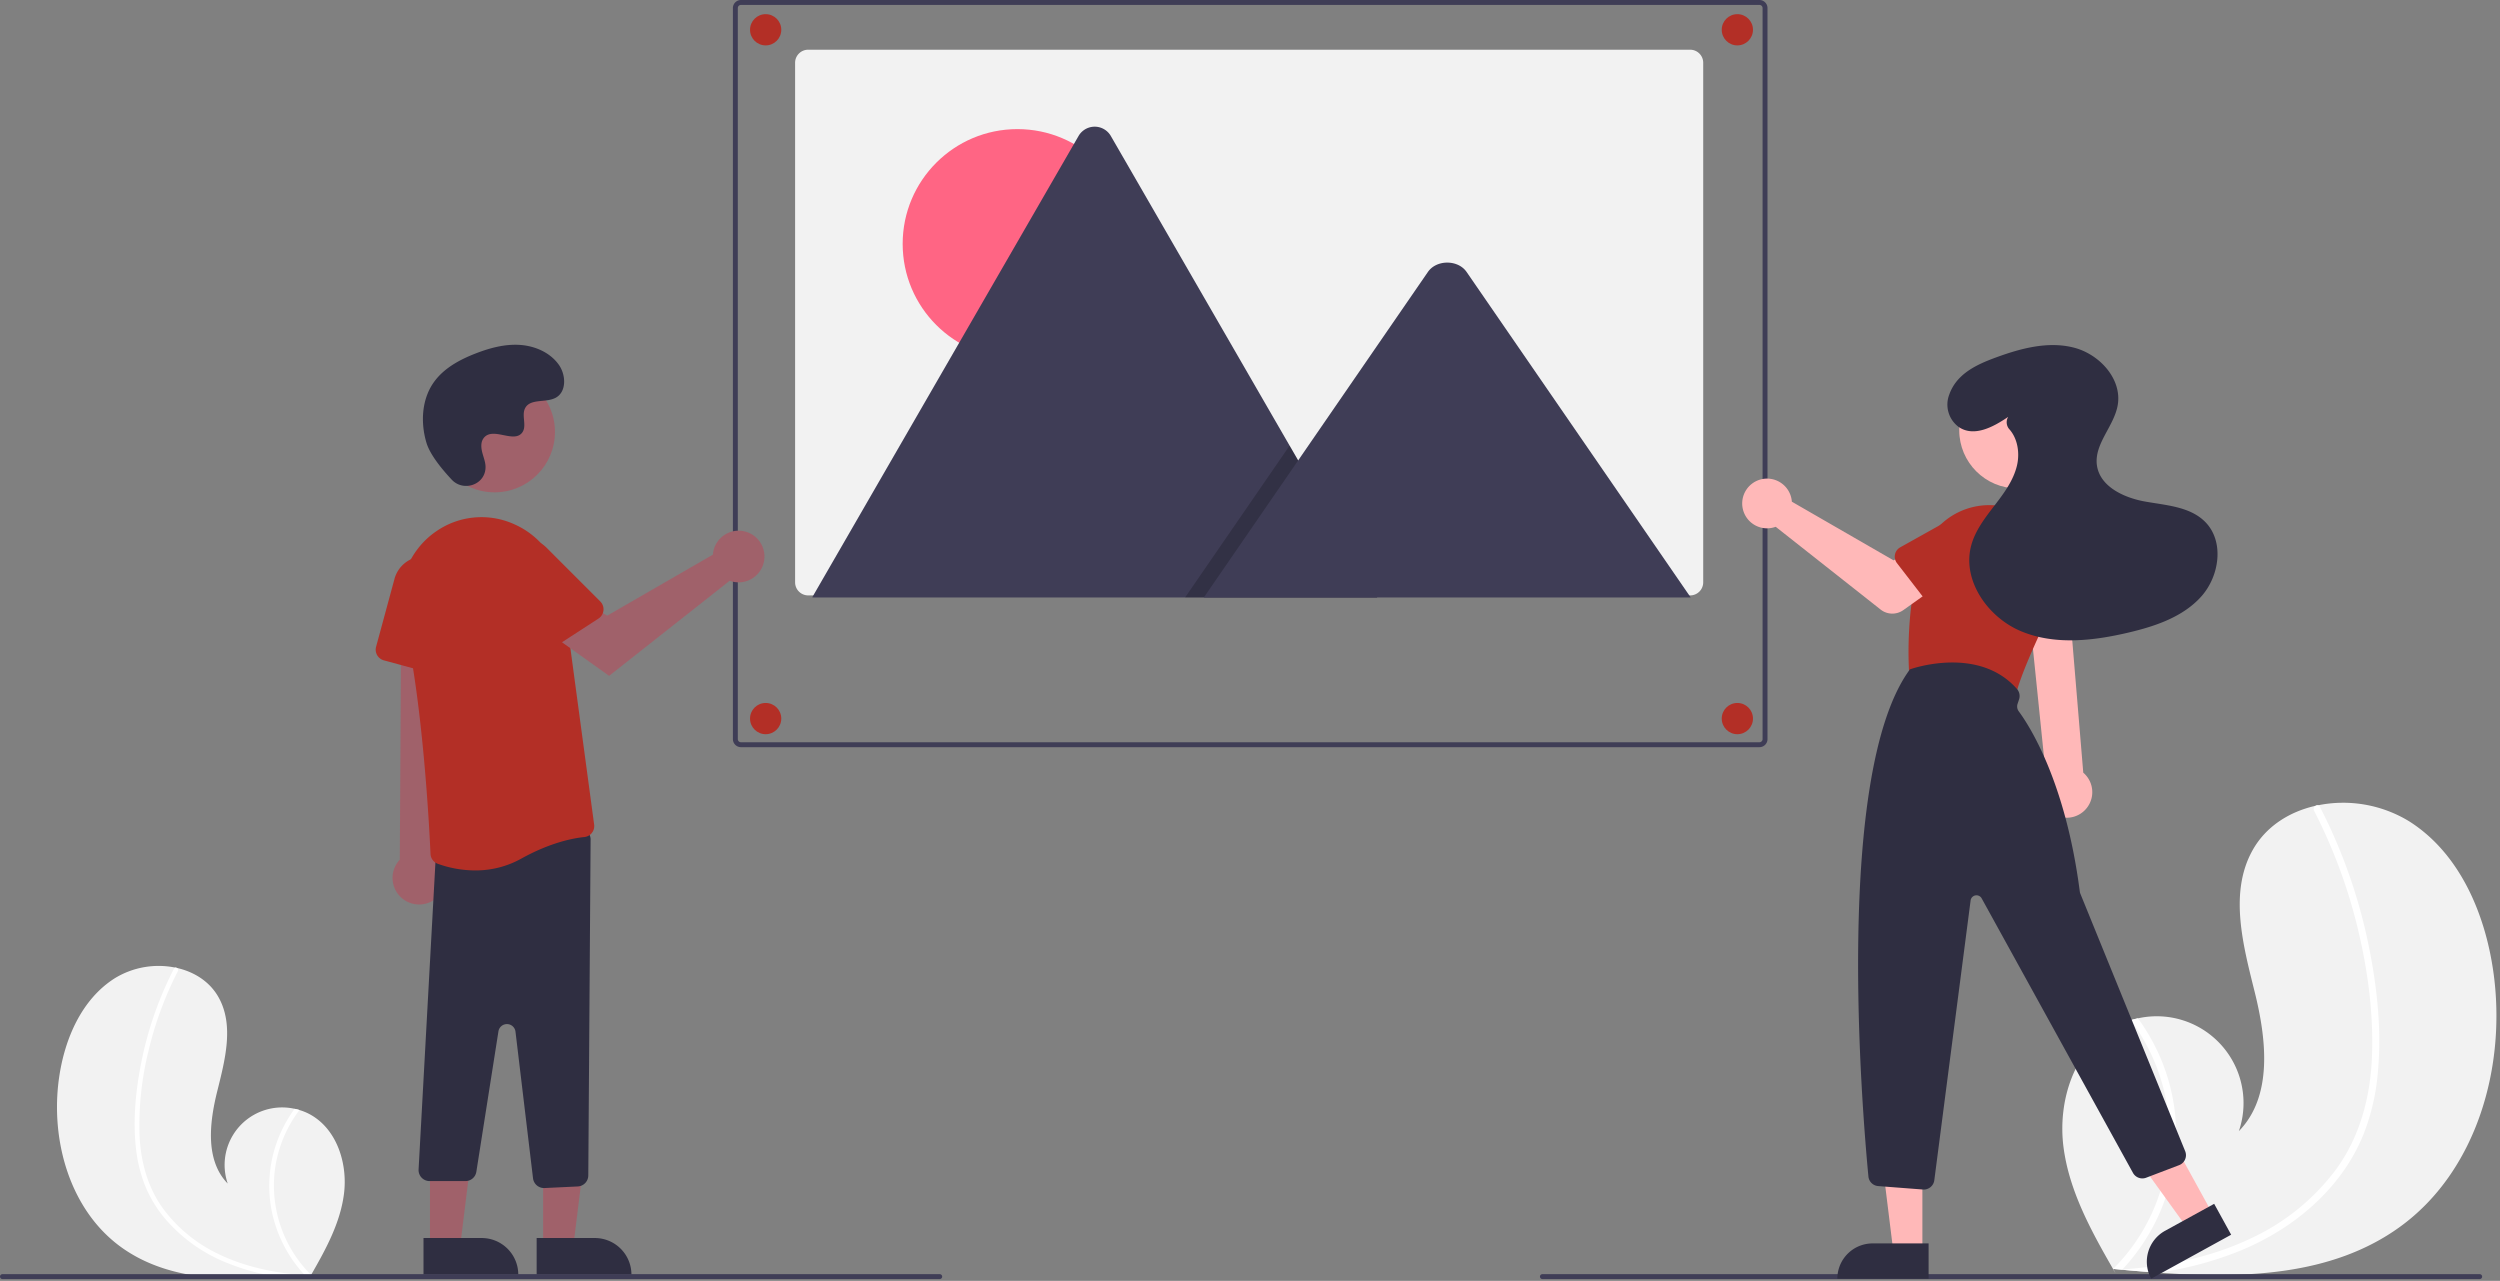 <?xml version="1.0" encoding="UTF-8" standalone="no"?>
<svg
   xmlns:dc="http://purl.org/dc/elements/1.1/"
   xmlns:cc="http://creativecommons.org/ns#"
   xmlns:rdf="http://www.w3.org/1999/02/22-rdf-syntax-ns#"
   xmlns:svg="http://www.w3.org/2000/svg"
   xmlns="http://www.w3.org/2000/svg"
   xmlns:sodipodi="http://sodipodi.sourceforge.net/DTD/sodipodi-0.dtd"
   xmlns:inkscape="http://www.inkscape.org/namespaces/inkscape"
   id="a5a3b5e3-d7d8-4dd0-99da-2c47698acbff"
   data-name="Layer 1"
   width="250"
   height="128.089"
   viewBox="0 0 250 128.089"
   version="1.1"
   sodipodi:docname="photoshop-illustration.svg"
   inkscape:version="1.0.1 (3bc2e813f5, 2020-09-07, custom)">
  <rect x="0" y="0" width="250" height="128.089" fill="#808080" stroke="none"/>
  <defs
     id="defs85" />
  <sodipodi:namedview
     pagecolor="#ffffff"
     bordercolor="#666666"
     borderopacity="1"
     objecttolerance="10"
     gridtolerance="10"
     guidetolerance="10"
     inkscape:pageopacity="0"
     inkscape:pageshadow="2"
     inkscape:window-width="1920"
     inkscape:window-height="1058"
     id="namedview83"
     showgrid="false"
     inkscape:zoom="0.80339631"
     inkscape:cx="-89.743603"
     inkscape:cy="-8.6103281"
     inkscape:window-x="0"
     inkscape:window-y="22"
     inkscape:window-maximized="0"
     inkscape:current-layer="a5a3b5e3-d7d8-4dd0-99da-2c47698acbff" />
  <g
     id="g952"
     transform="scale(0.246)">
    <path
       d="m 141.875,697.022 c 18.351,13.22 42.132,13.884 65.119,12.26 3.21,-0.226 6.397,-0.492 9.555,-0.779 0.019,-0.005 0.044,-0.003 0.064,-0.008 0.152,-0.014 0.304,-0.029 0.449,-0.037 0.652,-0.061 1.304,-0.122 1.949,-0.183 l -0.153,0.291 -0.479,0.903 c 0.172,-0.302 0.344,-0.598 0.516,-0.9 0.051,-0.091 0.107,-0.181 0.158,-0.272 5.955,-10.363 11.861,-21.106 13.368,-32.939 1.557,-12.282 -2.819,-26.189 -13.629,-32.226 a 21.814,21.814 0 0 0 -4.476,-1.875 c -0.646,-0.196 -1.302,-0.356 -1.964,-0.497 a 23.38,23.38 0 0 0 -27.19,30.393 c -9.165,-9.397 -7.455,-24.643 -4.294,-37.384 3.167,-12.741 7.002,-26.918 0.56,-38.362 -3.581,-6.37 -9.879,-10.322 -16.946,-11.914 -0.217,-0.047 -0.433,-0.093 -0.651,-0.134 a 34.121,34.121 0 0 0 -24.514,4.295 c -13.514,8.516 -20.455,24.662 -22.707,40.479 -3.63,25.452 4.403,53.857 25.266,68.889 z"
       transform="translate(-92.595,-190.028)"
       fill="#f2f2f2"
       id="path2" />
    <path
       d="m 147.8,656.222 a 58.004,58.004 0 0 0 4.003,16.346 50.366,50.366 0 0 0 7.82,12.773 64.531,64.531 0 0 0 24.788,17.873 92.875,92.875 0 0 0 22.583,6.068 c 3.21,-0.226 6.397,-0.492 9.555,-0.779 0.019,-0.005 0.044,-0.003 0.064,-0.008 0.152,-0.014 0.304,-0.029 0.449,-0.037 0.652,-0.061 1.304,-0.122 1.949,-0.183 l -0.153,0.291 -0.479,0.903 c 0.172,-0.302 0.344,-0.598 0.516,-0.9 0.051,-0.091 0.107,-0.181 0.158,-0.272 a 51.34,51.34 0 0 1 -14.388,-44.91 51.779,51.779 0 0 1 9.651,-22.129 c -0.646,-0.196 -1.302,-0.356 -1.964,-0.497 a 53.684,53.684 0 0 0 -4.897,8.111 52.603,52.603 0 0 0 -4.538,32.725 53.781,53.781 0 0 0 13.626,26.825 c -0.613,-0.043 -1.232,-0.093 -1.838,-0.148 -11.474,-0.972 -22.925,-3.439 -33.333,-8.492 A 60.034,60.034 0 0 1 158.881,681.327 c -6.303,-8.693 -9.081,-19.149 -9.558,-29.776 a 125.662,125.662 0 0 1 3.567,-34.019 142.789,142.789 0 0 1 11.998,-32.683 1.027,1.027 0 0 0 -0.408,-1.355 0.873,0.873 0 0 0 -0.651,-0.134 0.76,0.76 0 0 0 -0.502,0.43 c -0.656,1.28 -1.3,2.562 -1.919,3.857 a 144.41,144.41 0 0 0 -11.305,33.908 c -2.281,11.313 -3.498,23.148 -2.305,34.668 z"
       transform="translate(-92.595,-190.028)"
       fill="#ffffff"
       id="path4" />
    <path
       d="m 1068.011,688.875 c -27.688,19.946 -63.569,20.948 -98.252,18.497 -4.843,-0.342 -9.652,-0.743 -14.416,-1.175 -0.029,-0.007 -0.067,-0.005 -0.096,-0.012 -0.229,-0.022 -0.458,-0.044 -0.677,-0.057 -0.983,-0.092 -1.967,-0.184 -2.941,-0.277 l 0.23,0.439 0.722,1.363 c -0.26,-0.456 -0.519,-0.903 -0.778,-1.359 -0.076,-0.137 -0.162,-0.273 -0.238,-0.41 -8.985,-15.635 -17.896,-31.845 -20.169,-49.699 -2.35,-18.531 4.254,-39.515 20.563,-48.623 a 32.912,32.912 0 0 1 6.754,-2.828 c 0.975,-0.296 1.964,-0.537 2.964,-0.75 a 35.277,35.277 0 0 1 41.024,45.858 c 13.828,-14.179 11.248,-37.181 6.478,-56.405 -4.779,-19.223 -10.565,-40.615 -0.844,-57.881 5.403,-9.611 14.905,-15.574 25.569,-17.976 0.327,-0.07 0.654,-0.141 0.982,-0.202 a 51.483,51.483 0 0 1 36.988,6.481 c 20.39,12.849 30.862,37.211 34.261,61.075 5.476,38.402 -6.643,81.261 -38.122,103.941 z"
       transform="translate(-92.595,-190.028)"
       fill="#f2f2f2"
       id="path6" />
    <path
       d="m 1059.071,627.314 a 87.517,87.517 0 0 1 -6.04,24.662 75.993,75.993 0 0 1 -11.799,19.272 c -9.951,11.971 -23.11,20.971 -37.4,26.968 a 140.132,140.132 0 0 1 -34.074,9.155 c -4.843,-0.342 -9.652,-0.743 -14.416,-1.175 -0.029,-0.007 -0.067,-0.005 -0.096,-0.012 -0.229,-0.022 -0.458,-0.044 -0.677,-0.057 -0.983,-0.092 -1.967,-0.184 -2.941,-0.277 l 0.23,0.439 0.722,1.363 c -0.26,-0.456 -0.519,-0.903 -0.778,-1.359 -0.076,-0.137 -0.162,-0.273 -0.238,-0.41 a 77.462,77.462 0 0 0 21.709,-67.761 78.126,78.126 0 0 0 -14.562,-33.389 c 0.975,-0.296 1.964,-0.537 2.964,-0.75 a 81.002,81.002 0 0 1 7.389,12.238 79.369,79.369 0 0 1 6.848,49.376 81.146,81.146 0 0 1 -20.559,40.474 c 0.925,-0.065 1.859,-0.141 2.773,-0.224 17.313,-1.467 34.59,-5.189 50.293,-12.812 a 90.58,90.58 0 0 0 33.933,-27.842 c 9.51,-13.116 13.701,-28.892 14.421,-44.927 0.763,-17.167 -1.464,-34.635 -5.382,-51.329 a 215.443,215.443 0 0 0 -18.103,-49.313 1.549,1.549 0 0 1 0.615,-2.045 1.317,1.317 0 0 1 0.982,-0.202 1.147,1.147 0 0 1 0.757,0.649 c 0.99,1.932 1.961,3.865 2.896,5.82 a 217.889,217.889 0 0 1 17.057,51.161 c 3.442,17.069 5.279,34.925 3.478,52.307 z"
       transform="translate(-92.595,-190.028)"
       fill="#ffffff"
       id="path8" />
    <path
       d="M 807.819,493.758 H 393.794 a 3.281,3.281 0 0 1 -3.273,-3.272 V 193.302 a 3.281,3.281 0 0 1 3.273,-3.273 H 807.818 a 3.281,3.281 0 0 1 3.273,3.272 v 297.184 a 3.281,3.281 0 0 1 -3.272,3.273 z M 393.794,192.028 a 1.277,1.277 0 0 0 -1.274,1.274 v 297.182 a 1.278,1.278 0 0 0 1.275,1.273 H 807.818 a 1.278,1.278 0 0 0 1.273,-1.274 V 193.302 a 1.277,1.277 0 0 0 -1.274,-1.273 z"
       transform="translate(-92.595,-190.028)"
       fill="#3f3d56"
       id="path10" />
    <path
       d="m 784.958,215.552 v 211.195 a 5.315,5.315 0 0 1 -5.314,5.317 H 421.125 a 4.482,4.482 0 0 1 -0.762,-0.059 5.312,5.312 0 0 1 -4.555,-5.258 V 215.552 a 5.315,5.315 0 0 1 5.314,-5.317 h 358.52 a 5.315,5.315 0 0 1 5.317,5.314 z"
       transform="translate(-92.595,-190.028)"
       fill="#f2f2f2"
       id="path12" />
    <circle
       cx="413.584"
       cy="99.131"
       r="46.648"
       fill="#ff6584"
       id="circle14" />
    <path
       d="M 652.462,432.91 H 423.622 a 4.666,4.666 0 0 1 -0.855,-0.068 l 108.23,-187.471 a 7.578,7.578 0 0 1 13.191,0 l 72.636,125.807 3.48,6.02 z"
       transform="translate(-92.595,-190.028)"
       fill="#3f3d56"
       id="path16" />
    <polygon
       points="522.85,183.158 524.23,181.151 527.71,187.171 559.866,242.882 481.735,242.882 520.089,187.171 "
       opacity="0.2"
       style="isolation:isolate"
       id="polygon18" />
    <path
       d="M 779.878,432.91 H 581.95 l 38.354,-55.711 2.76,-4.013 49.979,-72.602 c 3.277,-4.758 11.159,-5.055 15.012,-0.897 a 9.033,9.033 0 0 1 0.72,0.897 z"
       transform="translate(-92.595,-190.028)"
       fill="#3f3d56"
       id="path20" />
    <circle
       cx="311.242"
       cy="292.106"
       r="6.35"
       fill="#b32f26"
       id="circle22" />
    <circle
       cx="311.242"
       cy="12.106"
       r="6.35"
       fill="#b32f26"
       id="circle24" />
    <circle
       cx="706.242"
       cy="12.106"
       r="6.35"
       fill="#b32f26"
       id="circle26" />
    <circle
       cx="706.242"
       cy="292.106"
       r="6.35"
       fill="#b32f26"
       id="circle28" />
    <polygon
       points="220.777,459.478 220.779,506.765 233.039,506.765 238.871,459.477 "
       fill="#a0616a"
       id="polygon30" />
    <path
       d="m 310.748,693.29 h 38.531 V 708.177 H 325.635 a 14.887,14.887 0 0 1 -14.887,-14.887 v 0 z"
       transform="rotate(179.997,283.718,605.718)"
       fill="#2f2e41"
       id="path32" />
    <polygon
       points="174.777,459.478 174.779,506.765 187.039,506.765 192.871,459.477 "
       fill="#a0616a"
       id="polygon34" />
    <path
       d="m 264.748,693.29 h 38.531 V 708.177 H 279.635 a 14.887,14.887 0 0 1 -14.887,-14.887 v 0 z"
       transform="rotate(179.997,237.718,605.718)"
       fill="#2f2e41"
       id="path36" />
    <path
       d="m 268.872,555.955 a 10.743,10.743 0 0 0 2.062,-16.343 l 8.072,-114.558 -23.253,2.255 -0.639,112.187 a 10.801,10.801 0 0 0 13.757,16.459 z"
       transform="translate(-92.595,-190.028)"
       fill="#a0616a"
       id="path38" />
    <path
       d="m 313.74,672.977 a 4.517,4.517 0 0 1 -4.469,-3.966 l -7.126,-59.603 a 3.5,3.5 0 0 0 -6.933,-0.128 l -8.977,57.067 a 4.479,4.479 0 0 1 -4.445,3.801 H 267.24 a 4.5,4.5 0 0 1 -4.5,-4.534 l 6.944,-126.534 a 4.474,4.474 0 0 1 3.854,-4.42 l 53.994,-7.838 a 4.501,4.501 0 0 1 5.146,4.485 l -0.942,136.557 a 4.499,4.499 0 0 1 -4.286,4.463 l -13.496,0.644 q -0.107,0.006 -0.214,0.006 z"
       transform="translate(-92.595,-190.028)"
       fill="#2f2e41"
       id="path40" />
    <path
       d="m 285.748,543.861 a 45.085,45.085 0 0 1 -15.226,-2.711 4.465,4.465 0 0 1 -2.918,-4.005 c -0.466,-10.337 -3.191,-63.544 -11.125,-95.999 a 33.178,33.178 0 0 1 12.636,-34.573 q 0.64,-0.46 1.305,-0.903 a 32.306,32.306 0 0 1 31.396,-2.461 33.219,33.219 0 0 1 19.364,25.957 l 12.938,96.051 a 4.478,4.478 0 0 1 -0.931,3.401 4.418,4.418 0 0 1 -3.053,1.673 c -4.483,0.447 -13.781,2.185 -25.68,8.796 a 38.125,38.125 0 0 1 -18.705,4.774 z"
       transform="translate(-92.595,-190.028)"
       fill="#b32f26"
       id="path42" />
    <path
       d="m 269.931,464.242 -21.291,-5.773 a 4.505,4.505 0 0 1 -3.166,-5.521 l 7.485,-27.605 a 12.399,12.399 0 0 1 24.346,3.927 l -1.704,30.876 a 4.5,4.5 0 0 1 -5.671,4.095 z"
       transform="translate(-92.595,-190.028)"
       fill="#b32f26"
       id="path44" />
    <circle
       cx="201.036"
       cy="175.577"
       r="24.561"
       fill="#a0616a"
       id="circle46" />
    <path
       d="m 382.635,413.86 a 10.527,10.527 0 0 0 -0.239,1.64 l -42.957,24.782 -10.441,-6.011 -11.131,14.572 22.337,15.921 49.008,-38.663 A 10.496,10.496 0 1 0 382.635,413.86 Z"
       transform="translate(-92.595,-190.028)"
       fill="#a0616a"
       id="path48" />
    <path
       d="m 335.878,441.478 -18.504,12.009 a 4.505,4.505 0 0 1 -6.224,-1.325 l -15.57,-23.992 a 12.399,12.399 0 0 1 19.168,-15.516 l 21.863,21.868 a 4.5,4.5 0 0 1 -0.733,6.957 z"
       transform="translate(-92.595,-190.028)"
       fill="#b32f26"
       id="path50" />
    <path
       d="m 276.251,385.037 c 4.582,4.881 13.091,2.261 13.688,-4.407 a 8.055,8.055 0 0 0 -0.01,-1.556 c -0.308,-2.954 -2.015,-5.635 -1.606,-8.754 a 4.59,4.59 0 0 1 0.84,-2.149 c 3.651,-4.889 12.222,2.187 15.668,-2.239 2.113,-2.714 -0.371,-6.987 1.251,-10.021 2.14,-4.004 8.479,-2.029 12.454,-4.221 4.423,-2.439 4.158,-9.225 1.247,-13.353 -3.551,-5.034 -9.776,-7.72 -15.923,-8.107 -6.148,-0.387 -12.253,1.275 -17.992,3.511 -6.521,2.541 -12.988,6.054 -17.001,11.788 -4.88,6.973 -5.35,16.348 -2.909,24.502 1.485,4.96 6.552,11.019 10.293,15.005 z"
       transform="translate(-92.595,-190.028)"
       fill="#2f2e41"
       id="path52" />
    <path
       d="m 474.595,709.972 h -381 a 1,1 0 1 1 0,-2 h 381 a 1,1 0 1 1 0,2 z"
       transform="translate(-92.595,-190.028)"
       fill="#3f3d56"
       id="path54" />
    <path
       d="m 1100.595,709.972 h -381 a 1,1 0 0 1 0,-2 h 381 a 1,1 0 0 1 0,2 z"
       transform="translate(-92.595,-190.028)"
       fill="#3f3d56"
       id="path56" />
    <path
       d="m 928.023,521.322 a 10.342,10.342 0 0 1 -3.698,-15.421 l -7.733,-75.611 h 16.713 l 6.146,73.83 a 10.398,10.398 0 0 1 -11.427,17.202 z"
       transform="translate(-92.595,-190.028)"
       fill="#ffb8b8"
       id="path58" />
    <circle
       cx="820.082"
       cy="174.889"
       r="23.645"
       fill="#ffb8b8"
       id="circle60" />
    <path
       d="m 907.297,474.223 -35.289,-7.706 a 4.343,4.343 0 0 1 -3.402,-4.01 c -0.408,-7.875 -0.7,-28.246 5.365,-47.263 A 28.639,28.639 0 0 1 910.772,397 v 0 a 28.652,28.652 0 0 1 16.271,39.558 c -7.826,16.07 -12.754,27.707 -14.649,34.59 a 4.325,4.325 0 0 1 -5.097,3.075 z"
       transform="translate(-92.595,-190.028)"
       fill="#b32f26"
       id="path62" />
    <polygon
       points="781.459,463.301 781.457,508.826 769.654,508.825 764.04,463.301 "
       fill="#ffb8b8"
       id="polygon64" />
    <path
       d="m 761.224,505.453 h 22.762 v 14.332 h -37.094 v 0 a 14.332,14.332 0 0 1 14.332,-14.332 z"
       fill="#2f2e41"
       id="path66" />
    <polygon
       points="877.544,453.637 899.476,493.529 889.134,499.215 862.279,462.029 "
       fill="#ffb8b8"
       id="polygon68" />
    <path
       d="m 975.648,687.433 h 22.762 v 14.332 H 961.316 v 0 A 14.332,14.332 0 0 1 975.648,687.433 Z"
       transform="rotate(-28.801,563.522,779.896)"
       fill="#2f2e41"
       id="path70" />
    <path
       d="m 874.267,673.573 -18.17,-1.399 a 4.32,4.32 0 0 1 -3.98,-3.899 c -2.589,-27.009 -13.95,-163.879 16.777,-206.019 l 0.086,-0.118 0.137,-0.051 c 0.275,-0.101 27.678,-9.872 43.4,8.035 a 4.33,4.33 0 0 1 0.834,4.214 l -0.6,1.799 a 3.355,3.355 0 0 0 0.477,3.055 c 4.363,5.898 19.048,28.616 24.82,73.289 a 3.337,3.337 0 0 0 0.218,0.829 l 42.613,104.682 a 4.332,4.332 0 0 1 -2.47,5.681 l -13.409,5.109 a 4.356,4.356 0 0 1 -5.336,-1.958 L 898.15,555.216 a 2.407,2.407 0 0 0 -4.494,0.853 l -14.76,113.742 a 4.332,4.332 0 0 1 -4.292,3.775 c -0.111,0 -0.224,-0.004 -0.336,-0.012 z"
       transform="translate(-92.595,-190.028)"
       fill="#2f2e41"
       id="path72" />
    <path
       d="m 820.754,392.383 a 10.134,10.134 0 0 1 0.23,1.579 l 41.355,23.858 10.052,-5.787 10.716,14.029 -16.8,11.974 a 7.702,7.702 0 0 1 -9.24,-0.225 l -42.645,-33.643 a 10.106,10.106 0 1 1 6.33,-11.785 z"
       transform="translate(-92.595,-190.028)"
       fill="#ffb8b8"
       id="path74" />
    <path
       d="m 862.908,415.435 a 4.328,4.328 0 0 1 2.129,-2.912 l 18.978,-10.612 a 12.031,12.031 0 0 1 14.755,19.008 l -15.131,15.713 a 4.332,4.332 0 0 1 -6.55,-0.359 l -13.366,-17.323 a 4.327,4.327 0 0 1 -0.814,-3.515 z"
       transform="translate(-92.595,-190.028)"
       fill="#b32f26"
       id="path76" />
    <path
       d="m 912.032,448.151 a 4.327,4.327 0 0 1 -1.605,-3.231 l -0.681,-21.732 a 12.031,12.031 0 0 1 23.667,-4.345 l 6.98,20.667 a 4.332,4.332 0 0 1 -3.335,5.649 l -21.532,3.888 a 4.327,4.327 0 0 1 -3.495,-0.896 z"
       transform="translate(-92.595,-190.028)"
       fill="#b32f26"
       id="path78" />
    <path
       d="m 908.935,359.478 c -6.077,4.159 -14.057,8.435 -20.264,4.006 a 11.295,11.295 0 0 1 -3.707,-13.02 c 2.972,-8.499 11.138,-12.241 18.947,-15.109 10.151,-3.729 21.204,-6.695 31.684,-4.025 10.479,2.67 19.741,12.816 17.849,23.464 -1.521,8.563 -9.598,15.687 -8.452,24.308 1.154,8.676 10.911,13.243 19.525,14.793 8.614,1.551 18.253,2.049 24.444,8.236 7.897,7.893 5.925,22.001 -1.506,30.334 -7.431,8.333 -18.645,12.111 -29.511,14.679 -14.397,3.402 -29.968,5.191 -43.641,-0.456 -13.673,-5.647 -24.314,-20.847 -20.353,-35.1 1.673,-6.021 5.614,-11.109 9.423,-16.062 3.809,-4.954 7.666,-10.133 9.119,-16.211 1.211,-5.065 0.315,-10.945 -3.044,-14.744 a 4.272,4.272 0 0 1 -0.572,-4.993 z"
       transform="translate(-92.595,-190.028)"
       fill="#2f2e41"
       id="path80" />
  </g>
</svg>
